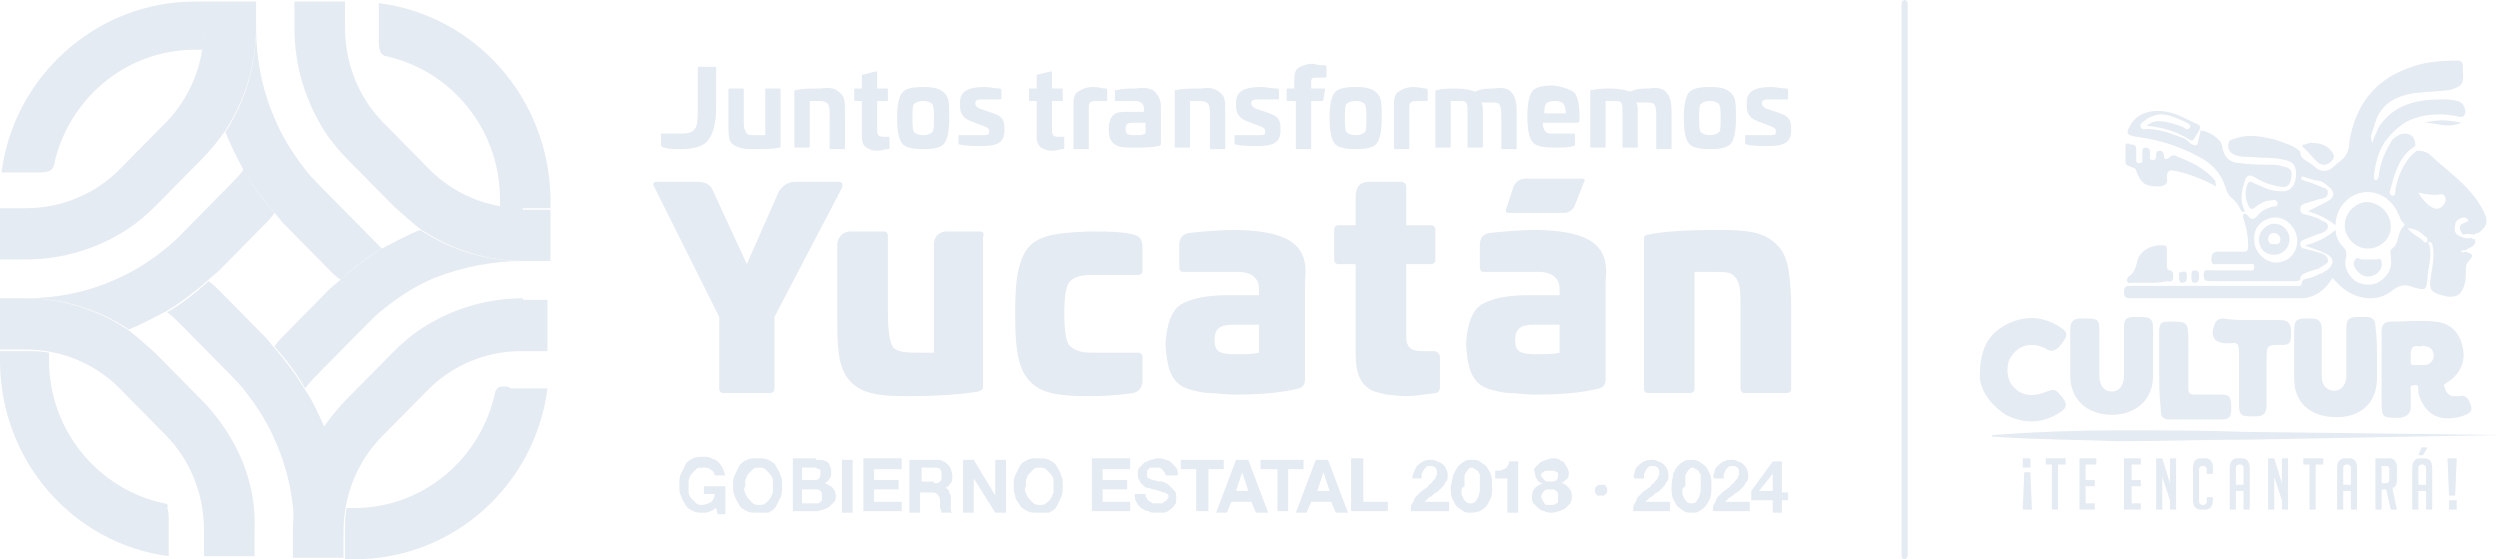 <svg width="447" height="100" viewBox="0 0 447 100" fill="none" xmlns="http://www.w3.org/2000/svg">
<path d="M340.551 100C340.277 100 340.003 99.722 340.003 99.444V0.556C340.003 0.278 340.277 0 340.551 0C340.825 0 341.099 0.278 341.099 0.556V99.167C341.099 99.722 340.825 100 340.551 100Z" fill="#E4EBF2"/>
<path d="M0.274 30.833H6.855C7.403 30.833 8.226 30.833 8.774 30.556C9.048 30.556 9.323 30.278 9.597 29.722C12.065 17.778 22.484 8.889 34.823 8.889H36.194C36.468 7.5 36.468 6.111 36.468 4.444V0.278H34.823C17.274 0.278 2.468 13.611 0.274 30.833Z" fill="#E4EBF2"/>
<path d="M29.339 90C17.549 87.5 8.774 76.944 8.774 64.444V63.056C7.403 62.778 6.032 62.778 4.387 62.778H0V64.444C0 82.5 13.161 97.222 30.162 99.444V92.778C30.162 92.222 30.162 91.389 29.887 90.833C30.162 90.278 29.887 90 29.339 90Z" fill="#E4EBF2"/>
<path d="M89.388 69.167C89.114 69.167 88.839 69.444 88.565 70C86.097 81.944 75.678 90.833 63.339 90.833H61.968C61.694 92.222 61.694 93.611 61.694 95.278V100H63.339C81.162 100 95.694 86.667 97.888 69.444H91.307C90.759 68.889 89.936 69.167 89.388 69.167Z" fill="#E4EBF2"/>
<path d="M67.726 0.556V7.222C67.726 7.778 67.726 8.611 68.001 9.167C68.001 9.444 68.275 9.722 68.823 10C80.614 12.5 89.388 23.056 89.388 35.556V36.944C90.759 37.222 92.13 37.222 93.775 37.222H98.436V35.556C98.162 17.5 85.001 2.778 67.726 0.556Z" fill="#E4EBF2"/>
<path d="M40.033 76.389C38.936 74.722 37.565 73.056 35.92 71.389L27.694 63.056C26.049 61.667 24.678 60.278 22.758 58.889C17.274 55.278 10.968 53.333 4.387 53.333H0V62.5H4.661C10.968 62.5 17 65 21.387 69.444L29.613 77.778C34 82.222 36.468 88.333 36.468 94.722V99.444H45.517V94.722C45.791 88.333 43.871 81.944 40.033 76.389Z" fill="#E4EBF2"/>
<path d="M43.597 30.278C42.775 31.389 41.952 32.222 40.855 33.333L32.629 41.667C31.807 42.5 30.71 43.611 29.613 44.444C26.871 46.667 23.855 48.611 20.565 50C15.629 52.222 10.145 53.333 4.661 53.333C11.242 53.333 17.549 55.278 23.032 58.889C25.226 58.056 27.694 56.667 29.887 55.556C32.629 53.889 35.097 51.944 37.291 50C37.839 49.444 38.662 48.889 39.21 48.333L47.436 40C47.984 39.444 48.533 38.889 49.081 38.056C46.887 35.556 44.968 33.056 43.597 30.278Z" fill="#E4EBF2"/>
<path d="M36.468 0.278V5C36.468 11.389 34 17.5 29.613 21.944L21.387 30.278C17 34.722 10.968 37.222 4.661 37.222H0V46.389H4.661C11.242 46.389 17.549 44.444 23.032 40.833C24.678 39.722 26.323 38.333 27.968 36.667L36.194 28.333C37.565 26.944 38.936 25.278 40.307 23.333C43.871 17.778 45.791 11.389 45.791 4.722V0.278H36.468Z" fill="#E4EBF2"/>
<path d="M65.533 41.667L57.307 33.333C56.484 32.5 55.388 31.389 54.565 30.278C52.371 27.5 50.452 24.444 49.081 21.111C46.887 16.111 45.791 10.556 45.791 5C45.791 11.667 43.871 18.056 40.307 23.611C41.129 25.833 42.5 28.333 43.597 30.556C45.242 33.333 47.162 35.833 49.081 38.056C49.629 38.611 50.178 39.444 50.726 40L58.952 48.333C59.5 48.889 60.049 49.444 60.871 50C63.339 47.778 65.807 45.833 68.275 44.444C67.452 43.611 66.355 42.5 65.533 41.667Z" fill="#E4EBF2"/>
<path d="M93.501 37.222C87.194 37.222 81.162 34.722 76.775 30.278L68.549 21.944C64.162 17.5 61.694 11.389 61.694 5V0.278H52.646V5C52.646 11.667 54.565 18.056 58.13 23.611C59.226 25.278 60.597 26.944 62.242 28.611L70.468 36.944C72.113 38.333 73.484 39.722 75.404 41.111C80.888 44.722 87.194 46.667 93.775 46.667H98.436V37.5H93.501V37.222Z" fill="#E4EBF2"/>
<path d="M93.501 46.667C86.92 46.667 80.614 44.722 75.13 41.111C72.936 41.944 70.468 43.333 68.275 44.444C65.533 46.111 63.065 48.056 60.871 50C60.323 50.556 59.5 51.111 58.952 51.667L50.726 60C50.178 60.556 49.629 61.111 49.081 61.944C51.275 64.444 53.194 66.944 54.565 69.444C55.388 68.333 56.21 67.5 57.307 66.389L65.533 58.056C66.355 57.222 67.452 56.111 68.549 55.278C71.291 53.056 74.307 51.111 77.597 49.722C82.533 47.778 88.017 46.667 93.501 46.667Z" fill="#E4EBF2"/>
<path d="M93.501 53.333C86.92 53.333 80.614 55.278 75.13 58.889C73.484 60 71.839 61.389 70.194 63.056L61.968 71.389C60.597 72.778 59.226 74.444 57.855 76.389C54.291 81.944 52.371 88.333 52.371 95V99.722H61.42V95C61.42 88.611 63.888 82.5 68.275 78.056L76.501 69.722C80.888 65.278 86.92 62.778 93.227 62.778H97.888V53.611H93.501V53.333Z" fill="#E4EBF2"/>
<path d="M54.565 69.722C52.92 66.944 51 64.444 49.081 62.222C48.533 61.667 47.984 60.833 47.436 60.278L39.21 51.944C38.662 51.389 38.113 50.833 37.291 50.278C34.823 52.5 32.355 54.444 29.887 55.833C30.984 56.667 31.807 57.5 32.904 58.611L41.129 66.944C41.952 67.778 43.049 68.889 43.871 70C46.065 72.778 47.984 75.833 49.355 79.167C51.549 84.167 52.646 89.722 52.646 95.278C52.646 88.611 54.565 82.222 58.13 76.667C57.033 74.167 55.936 71.667 54.565 69.722Z" fill="#E4EBF2"/>
<path d="M279.679 38.056C280.502 38.056 281.325 37.5 281.599 36.667L283.244 32.5C283.518 32.222 283.244 31.944 282.97 31.944H272.825C272.002 31.944 271.179 32.222 270.631 33.333L269.26 37.5C269.26 37.778 269.26 38.056 269.534 38.056H279.679ZM149.711 32.5H142.308C140.937 32.5 140.114 33.056 139.291 34.167L133.533 47.222L127.501 34.167C126.953 32.778 125.856 32.5 124.485 32.5H117.63C116.807 32.5 116.533 32.778 117.082 33.611L128.598 56.667V69.444C128.598 70 128.872 70.278 129.42 70.278H137.646C138.195 70.278 138.469 70 138.469 69.444V56.667L150.533 33.611C150.808 32.778 150.533 32.5 149.711 32.5ZM175.211 41.389H169.179C168.082 41.389 166.985 42.222 166.985 43.611V63.056H163.695C161.501 63.056 160.13 62.778 159.582 61.944C159.033 60.833 158.759 59.167 158.759 55.556V42.222C158.759 41.667 158.485 41.389 157.937 41.389H151.904C150.808 41.389 149.711 42.5 149.711 43.611V58.333C149.711 63.611 150.259 66.389 152.179 68.333C154.098 70.278 156.84 70.833 162.05 70.833C167.533 70.833 171.646 70.556 174.937 70C175.485 69.722 175.759 69.722 175.759 69.167V42.5C176.034 41.667 175.759 41.389 175.211 41.389ZM202.631 41.944C200.437 41.389 198.243 41.389 194.679 41.389C187.824 41.667 184.534 42.222 182.888 45.833C181.792 48.333 181.517 51.111 181.517 56.111C181.517 61.111 181.792 63.889 182.888 66.389C184.808 70 187.824 70.833 194.679 70.833C198.243 70.833 200.437 70.555 202.631 70.278C203.727 70 204.276 69.167 204.276 68.055V63.889C204.276 63.333 204.001 63.056 203.453 63.056H194.953C193.034 63.056 191.937 62.5 191.114 61.667C190.566 60.833 190.292 58.889 190.292 56.111C190.292 53.333 190.566 51.389 191.114 50.556C191.663 49.722 193.034 49.167 194.953 49.167H203.453C204.001 49.167 204.276 48.889 204.276 48.333V44.444C204.276 43.056 204.002 42.222 202.631 41.944ZM317.518 43.611C315.599 41.667 312.857 41.111 307.647 41.111C301.615 41.111 297.228 41.389 294.76 41.944C294.212 41.944 293.938 42.222 293.938 42.778V69.444C293.938 70 294.212 70.278 294.76 70.278H302.164C302.712 70.278 302.986 70 302.986 69.444V48.611H306.276C308.744 48.611 309.567 48.611 310.389 49.722C311.212 50.833 311.212 52.222 311.212 56.111V69.444C311.212 70 311.486 70.278 312.035 70.278H319.438C319.986 70.278 320.26 70 320.26 69.444V53.611C319.986 48.333 319.712 45.556 317.518 43.611ZM275.018 41.111C271.728 41.111 268.712 41.389 266.244 41.667C265.147 41.944 264.599 42.5 264.599 43.889V47.778C264.599 48.333 264.873 48.611 265.147 48.611H275.018C277.486 48.611 278.857 49.722 278.857 51.667V52.778H273.373C269.534 52.778 266.792 53.333 264.873 54.444C263.228 55.556 262.405 57.778 262.131 61.389C262.405 66.667 263.502 68.889 266.792 69.722C267.889 70 268.986 70.278 270.083 70.278C271.179 70.278 272.55 70.555 274.47 70.555C278.857 70.555 282.696 70.278 285.986 69.444C286.809 69.167 287.083 68.611 287.083 67.778V50.278C287.631 45 285.986 41.389 275.018 41.111ZM278.857 63.056C277.76 63.333 276.389 63.333 274.47 63.333C271.728 63.333 270.905 62.778 270.905 60.833C270.905 58.889 271.728 58.056 274.196 58.056H278.857V63.056ZM221.276 41.111C217.985 41.111 214.969 41.389 212.502 41.667C211.405 41.944 210.856 42.5 210.856 43.889V47.778C210.856 48.333 211.131 48.611 211.405 48.611H221.276C223.744 48.611 225.115 49.722 225.115 51.667V52.778H219.631C215.792 52.778 213.05 53.333 211.131 54.444C209.485 55.556 208.663 57.778 208.389 61.389C208.663 66.667 209.76 68.889 213.05 69.722C214.147 70 215.244 70.278 216.34 70.278C217.437 70.278 218.808 70.555 220.727 70.555C225.115 70.555 228.953 70.278 232.244 69.444C233.066 69.167 233.34 68.611 233.34 67.778V50.278C233.889 45 232.244 41.389 221.276 41.111ZM225.115 63.056C224.018 63.333 222.647 63.333 220.727 63.333C217.985 63.333 217.163 62.778 217.163 60.833C217.163 58.889 217.985 58.056 220.453 58.056H225.115V63.056ZM256.373 62.778H254.454C252.26 62.778 251.437 62.222 251.437 60V47.222H255.824C256.373 47.222 256.647 46.944 256.647 46.389V41.111C256.647 40.556 256.373 40.278 255.824 40.278H251.437V33.333C251.437 32.778 250.889 32.5 250.615 32.5H244.857C243.486 32.5 242.389 33.056 242.389 35.278V40.278H239.373C238.824 40.278 238.55 40.556 238.55 41.111V46.389C238.55 46.944 238.824 47.222 239.373 47.222H242.389V63.333C242.389 66.667 243.211 68.611 245.131 69.722C246.228 70.278 247.05 70.278 247.873 70.555C248.695 70.555 249.792 70.833 251.437 70.833C252.808 70.833 254.453 70.555 256.647 70.278C257.195 70.278 257.47 69.722 257.47 69.167V63.611C257.195 63.056 256.921 62.778 256.373 62.778Z" fill="#E4EBF2"/>
<path d="M127.775 11.944C128.049 11.944 128.049 11.944 128.049 12.222V19.167C128.049 21.944 127.501 23.889 126.678 25C125.856 26.111 124.211 26.667 121.743 26.667C120.646 26.667 119.549 26.667 118.727 26.389C118.452 26.389 118.178 26.111 118.178 25.833V24.167C118.178 23.889 118.178 23.889 118.452 23.889H121.743C123.114 23.889 123.936 23.611 124.211 23.056C124.759 22.5 124.759 21.111 124.759 19.167V12.222C124.759 11.944 124.759 11.944 125.033 11.944H127.775Z" fill="#E4EBF2"/>
<path d="M139.291 15.833C139.566 15.833 139.566 15.833 139.566 16.111V26.111C139.566 26.389 139.566 26.389 139.291 26.389C138.195 26.667 136.549 26.667 134.63 26.667C132.711 26.667 131.888 26.389 131.065 25.833C130.243 25.278 130.243 24.167 130.243 21.944V16.111C130.243 15.833 130.243 15.833 130.517 15.833H132.711C132.985 15.833 132.985 15.833 132.985 16.111V21.389C132.985 22.222 132.985 23.056 133.259 23.333C133.533 24.167 133.807 24.167 135.178 24.167H136.824V16.111C136.824 15.833 136.824 15.833 137.098 15.833H139.291Z" fill="#E4EBF2"/>
<path d="M150.259 16.667C151.082 17.222 151.082 18.333 151.082 20.556V26.389C151.082 26.667 151.082 26.667 150.808 26.667H148.614C148.34 26.667 148.34 26.667 148.34 26.389V21.111C148.34 19.722 148.34 19.167 148.066 18.611C147.791 18.333 147.517 18.056 146.42 18.056H144.775V26.111C144.775 26.389 144.775 26.389 144.501 26.389H142.308C142.033 26.389 142.033 26.389 142.033 26.111V16.389C142.033 16.111 142.033 16.111 142.308 16.111C143.404 15.833 144.775 15.833 146.695 15.833C148.614 15.556 149.437 15.833 150.259 16.667Z" fill="#E4EBF2"/>
<path d="M156.566 12.778C156.84 12.778 156.84 12.778 156.84 13.056V15.833H158.485C158.759 15.833 158.759 15.833 158.759 16.111V17.778C158.759 18.056 158.759 18.056 158.485 18.056H156.84V23.333C156.84 24.167 157.114 24.444 157.937 24.444H158.759C159.033 24.444 159.033 24.444 159.033 24.722V26.389C159.033 26.667 159.033 26.667 158.759 26.667C158.211 26.667 157.662 26.944 157.114 26.944C156.291 26.944 156.017 26.944 155.469 26.667C154.646 26.389 154.098 25.833 154.098 24.444V18.056H153.001C152.727 18.056 152.727 18.056 152.727 17.778V16.111C152.727 15.833 152.727 15.833 153.001 15.833H154.098V13.611C154.098 13.333 154.098 13.333 154.372 13.333L156.566 12.778Z" fill="#E4EBF2"/>
<path d="M168.904 16.667C169.727 17.5 169.727 18.611 169.727 21.111C169.727 23.333 169.453 24.722 168.904 25.556C168.356 26.389 166.985 26.667 165.066 26.667C163.146 26.667 161.775 26.389 161.227 25.556C160.679 24.722 160.404 23.333 160.404 21.111C160.404 18.889 160.679 17.5 161.227 16.667C161.775 15.833 163.146 15.556 165.066 15.556C166.985 15.556 168.082 15.833 168.904 16.667ZM163.421 18.611C163.146 18.889 163.146 19.722 163.146 21.111C163.146 22.222 163.146 23.056 163.421 23.611C163.695 23.889 164.243 24.167 165.066 24.167C165.888 24.167 166.437 23.889 166.711 23.611C166.985 23.333 166.985 22.5 166.985 21.111C166.985 20 166.985 19.167 166.711 18.611C166.437 18.333 165.888 18.056 165.066 18.056C164.243 18.056 163.695 18.333 163.421 18.611Z" fill="#E4EBF2"/>
<path d="M178.776 15.833C179.05 15.833 179.05 16.111 179.05 16.111V17.5C179.05 17.778 179.05 17.778 178.776 17.778H175.485C174.663 17.778 174.388 18.056 174.388 18.333V18.611C174.388 18.889 174.663 19.167 175.211 19.444L177.679 20.278C179.324 20.833 179.598 21.667 179.598 23.056V23.333C179.598 25.556 178.227 26.111 175.485 26.111C174.114 26.111 172.743 26.111 171.646 25.833C171.372 25.833 171.372 25.833 171.372 25.556V24.444C171.372 24.167 171.372 24.167 171.646 24.167H175.485C176.582 24.167 176.856 24.167 176.856 23.611V23.333C176.856 23.056 176.582 22.778 175.759 22.5L173.566 21.667C172.195 21.111 171.646 20.278 171.646 18.889V18.333C171.646 16.389 173.017 15.556 176.034 15.556C176.856 15.556 177.953 15.833 178.776 15.833Z" fill="#E4EBF2"/>
<path d="M187.824 12.778C188.098 12.778 188.098 12.778 188.098 13.056V15.833H189.743C190.018 15.833 190.018 15.833 190.018 16.111V17.778C190.018 18.056 190.018 18.056 189.743 18.056H188.098V23.333C188.098 24.167 188.372 24.444 189.195 24.444H190.018C190.292 24.444 190.292 24.444 190.292 24.722V26.389C190.292 26.667 190.292 26.667 190.018 26.667C189.469 26.667 188.921 26.944 188.372 26.944C187.55 26.944 187.276 26.944 186.727 26.667C185.905 26.389 185.356 25.833 185.356 24.444V18.056H184.259C183.985 18.056 183.985 18.056 183.985 17.778V16.111C183.985 15.833 183.985 15.833 184.259 15.833H185.356V13.611C185.356 13.333 185.356 13.333 185.63 13.333L187.824 12.778Z" fill="#E4EBF2"/>
<path d="M197.695 15.833C197.969 15.833 197.969 16.111 197.969 16.111V17.778C197.969 18.056 197.969 18.056 197.695 18.056H196.05C194.953 18.056 194.679 18.333 194.679 19.167V26.389C194.679 26.667 194.679 26.667 194.405 26.667H192.211C191.937 26.667 191.937 26.667 191.937 26.389V18.333C191.937 17.5 192.211 16.667 192.759 16.389C193.582 15.833 194.405 15.556 195.501 15.556C196.324 15.556 197.147 15.833 197.695 15.833Z" fill="#E4EBF2"/>
<path d="M206.469 16.389C207.018 16.944 207.566 17.778 207.566 18.889V25.556C207.566 25.833 207.566 26.111 207.018 26.111C205.921 26.389 204.55 26.389 202.631 26.389C200.985 26.389 200.163 26.389 199.34 25.833C198.518 25.278 198.243 24.444 198.243 23.056C198.243 21.944 198.518 21.111 199.066 20.556C199.614 20 200.711 20 202.082 20H204.55V19.444C204.55 18.611 204.002 18.056 202.905 18.056H199.614C199.34 18.056 199.34 18.056 199.34 17.778V16.389C199.34 16.111 199.34 16.111 199.614 16.111C200.711 15.833 201.808 15.833 202.905 15.833C204.824 15.556 205.921 15.833 206.469 16.389ZM204.824 21.944H202.631C201.534 21.944 201.26 22.222 201.26 23.056C201.26 23.889 201.534 24.167 202.905 24.167C203.727 24.167 204.276 24.167 204.824 23.889V21.944Z" fill="#E4EBF2"/>
<path d="M218.26 16.667C219.082 17.222 219.082 18.333 219.082 20.556V26.389C219.082 26.667 219.082 26.667 218.808 26.667H216.615C216.34 26.667 216.34 26.667 216.34 26.389V21.111C216.34 19.722 216.34 19.167 216.066 18.611C215.792 18.333 215.518 18.056 214.421 18.056H212.776V26.111C212.776 26.389 212.776 26.389 212.502 26.389H210.308C210.034 26.389 210.034 26.389 210.034 26.111V16.389C210.034 16.111 210.034 16.111 210.308 16.111C211.405 15.833 212.776 15.833 214.695 15.833C216.34 15.556 217.437 15.833 218.26 16.667Z" fill="#E4EBF2"/>
<path d="M228.405 15.833C228.679 15.833 228.679 16.111 228.679 16.111V17.5C228.679 17.778 228.679 17.778 228.405 17.778H224.84C224.018 17.778 223.744 18.056 223.744 18.333V18.611C223.744 18.889 224.018 19.167 224.566 19.444L227.034 20.278C228.679 20.833 228.953 21.667 228.953 23.056V23.333C228.953 25.556 227.582 26.111 224.84 26.111C223.469 26.111 222.098 26.111 221.002 25.833C220.727 25.833 220.727 25.833 220.727 25.556V24.444C220.727 24.167 220.727 24.167 221.002 24.167H224.84C225.937 24.167 226.211 24.167 226.211 23.611V23.333C226.211 23.056 225.937 22.778 225.115 22.5L222.921 21.667C221.55 21.111 221.002 20.278 221.002 18.889V18.333C221.002 16.389 222.373 15.556 225.389 15.556C226.486 15.556 227.308 15.833 228.405 15.833Z" fill="#E4EBF2"/>
<path d="M236.905 11.667C237.179 11.667 237.179 11.944 237.179 11.944V13.611C237.179 13.889 237.179 13.889 236.905 13.889H235.534C234.711 13.889 234.437 13.889 234.437 14.722V15.833H236.631C236.905 15.833 236.905 15.833 236.905 16.111L236.631 17.778C236.631 18.056 236.357 18.056 236.357 18.056H234.437V26.389C234.437 26.667 234.437 26.667 234.163 26.667H231.969C231.695 26.667 231.695 26.667 231.695 26.389V18.056H230.324C230.05 18.056 230.05 18.056 230.05 17.778V16.111C230.05 15.833 230.05 15.833 230.324 15.833H231.421V14.167C231.421 13.056 231.695 12.222 232.518 11.944C233.066 11.667 233.889 11.389 234.711 11.389C235.808 11.667 236.357 11.667 236.905 11.667Z" fill="#E4EBF2"/>
<path d="M246.228 16.667C247.05 17.5 247.05 18.611 247.05 21.111C247.05 23.333 246.776 24.722 246.228 25.556C245.679 26.389 244.308 26.667 242.389 26.667C240.47 26.667 239.099 26.389 238.55 25.556C238.002 24.722 237.728 23.333 237.728 21.111C237.728 18.889 238.002 17.5 238.55 16.667C239.099 15.833 240.47 15.556 242.389 15.556C244.308 15.556 245.405 15.833 246.228 16.667ZM240.744 18.611C240.47 18.889 240.47 19.722 240.47 21.111C240.47 22.222 240.47 23.056 240.744 23.611C241.018 23.889 241.566 24.167 242.389 24.167C243.211 24.167 243.76 23.889 244.034 23.611C244.308 23.333 244.308 22.5 244.308 21.111C244.308 20 244.308 19.167 244.034 18.611C243.76 18.333 243.211 18.056 242.389 18.056C241.566 18.056 241.018 18.333 240.744 18.611Z" fill="#E4EBF2"/>
<path d="M255.002 15.833C255.276 15.833 255.276 16.111 255.276 16.111V17.778C255.276 18.056 255.276 18.056 255.002 18.056H253.357C252.26 18.056 251.986 18.333 251.986 19.167V26.389C251.986 26.667 251.986 26.667 251.712 26.667H249.518C249.244 26.667 249.244 26.667 249.244 26.389V18.333C249.244 17.5 249.518 16.667 250.066 16.389C250.889 15.833 251.712 15.556 252.808 15.556C253.631 15.556 254.453 15.833 255.002 15.833Z" fill="#E4EBF2"/>
<path d="M270.357 16.667C270.905 17.222 271.179 18.333 271.179 20V26.389C271.179 26.667 271.179 26.667 270.905 26.667H268.712C268.437 26.667 268.437 26.667 268.437 26.389V21.111C268.437 18.333 268.163 18.333 266.518 18.333C265.97 18.333 265.421 18.333 264.873 18.333C265.147 18.889 265.147 19.444 265.147 20.278V26.111C265.147 26.389 265.147 26.389 264.873 26.389H262.679C262.405 26.389 262.405 26.389 262.405 26.111V20.278C262.405 19.167 262.405 18.611 262.131 18.333C261.857 18.056 261.583 18.056 260.76 18.056H259.389V26.111C259.389 26.389 259.389 26.389 259.115 26.389H256.921C256.647 26.389 256.647 26.389 256.647 26.111V16.389C256.647 16.111 256.647 16.111 256.921 16.111C258.018 15.833 259.115 15.833 260.486 15.833C261.857 15.833 262.954 16.111 263.776 16.389C264.873 15.833 265.97 15.833 267.066 15.833C268.712 15.556 269.808 15.833 270.357 16.667Z" fill="#E4EBF2"/>
<path d="M281.599 16.667C282.147 17.5 282.421 18.889 282.421 20.833V21.389C282.421 21.667 282.421 21.944 281.873 21.944H275.841C275.841 22.778 276.115 23.333 276.389 23.611C276.663 23.889 277.212 23.889 278.034 23.889H281.325C281.599 23.889 281.599 23.889 281.599 24.167V25.833C281.599 26.111 281.599 26.111 281.325 26.111C280.502 26.389 279.405 26.389 277.76 26.389C275.841 26.389 274.47 26.111 273.921 25.278C273.373 24.444 273.099 23.056 273.099 20.833C273.099 18.611 273.373 17.222 273.921 16.389C274.47 15.556 275.841 15.278 277.76 15.278C279.68 15.556 281.05 16.111 281.599 16.667ZM276.115 20.278H279.954C279.954 18.611 279.405 18.056 278.034 18.056C276.389 18.056 276.115 18.611 276.115 20.278Z" fill="#E4EBF2"/>
<path d="M298.051 16.667C298.599 17.222 298.873 18.333 298.873 20V26.389C298.873 26.667 298.873 26.667 298.599 26.667H296.405C296.131 26.667 296.131 26.667 296.131 26.389V21.111C296.131 18.333 295.857 18.333 294.212 18.333C293.663 18.333 293.115 18.333 292.567 18.333C292.841 18.889 292.841 19.444 292.841 20.278V26.111C292.841 26.389 292.841 26.389 292.567 26.389H290.373C290.099 26.389 290.099 26.389 290.099 26.111V20.278C290.099 19.167 290.099 18.611 289.825 18.333C289.551 18.056 289.276 18.056 288.454 18.056H287.083V26.111C287.083 26.389 287.083 26.389 286.809 26.389H284.615C284.341 26.389 284.341 26.389 284.341 26.111V16.389C284.341 16.111 284.341 16.111 284.615 16.111C285.712 15.833 286.809 15.833 288.18 15.833C289.551 15.833 290.647 16.111 291.47 16.389C292.567 15.833 293.663 15.833 294.76 15.833C296.405 15.556 297.502 15.833 298.051 16.667Z" fill="#E4EBF2"/>
<path d="M309.567 16.667C310.389 17.5 310.389 18.611 310.389 21.111C310.389 23.333 310.115 24.722 309.567 25.556C309.018 26.389 307.647 26.667 305.728 26.667C303.809 26.667 302.438 26.389 301.889 25.556C301.341 24.722 301.067 23.333 301.067 21.111C301.067 18.889 301.341 17.5 301.889 16.667C302.438 15.833 303.809 15.556 305.728 15.556C307.647 15.556 308.744 15.833 309.567 16.667ZM304.083 18.611C303.809 18.889 303.809 19.722 303.809 21.111C303.809 22.222 303.809 23.056 304.083 23.611C304.357 23.889 304.905 24.167 305.728 24.167C306.551 24.167 307.099 23.889 307.373 23.611C307.647 23.333 307.647 22.5 307.647 21.111C307.647 20 307.647 19.167 307.373 18.611C307.099 18.333 306.551 18.056 305.728 18.056C304.905 18.056 304.357 18.333 304.083 18.611Z" fill="#E4EBF2"/>
<path d="M319.438 15.833C319.712 15.833 319.712 16.111 319.712 16.111V17.5C319.712 17.778 319.712 17.778 319.438 17.778H316.148C315.325 17.778 315.051 18.056 315.051 18.333V18.611C315.051 18.889 315.325 19.167 315.873 19.444L318.341 20.278C319.986 20.833 320.26 21.667 320.26 23.056V23.333C320.26 25.556 318.889 26.111 316.148 26.111C314.777 26.111 313.406 26.111 312.309 25.833C312.035 25.833 312.035 25.833 312.035 25.556V24.444C312.035 24.167 312.035 24.167 312.309 24.167H316.148C317.244 24.167 317.518 24.167 317.518 23.611V23.333C317.518 23.056 317.244 22.778 316.422 22.5L314.228 21.667C312.857 21.111 312.309 20.278 312.309 18.889V18.333C312.309 16.389 313.68 15.556 316.696 15.556C317.518 15.556 318.615 15.833 319.438 15.833Z" fill="#E4EBF2"/>
<path d="M126.953 91.389C126.678 91.667 126.13 91.667 125.856 91.667C125.033 91.667 124.485 91.667 123.936 91.389C123.388 91.111 122.84 90.833 122.565 90.278C122.291 89.722 122.017 89.444 121.743 88.611C121.469 88.055 121.469 87.5 121.469 86.667C121.469 86.111 121.469 85.278 121.743 84.722C122.017 84.167 122.291 83.611 122.565 83.055C122.84 82.5 123.388 82.222 123.936 81.944C124.485 81.667 125.033 81.667 125.856 81.667C126.404 81.667 126.678 81.667 127.227 81.944C127.775 82.222 128.049 82.222 128.324 82.5C128.598 82.778 128.872 83.056 129.146 83.611C129.42 83.889 129.42 84.444 129.695 85H127.775C127.775 84.444 127.501 84.167 126.953 83.889C126.678 83.611 126.13 83.611 125.582 83.611C125.033 83.611 124.759 83.611 124.485 83.889C124.211 84.167 123.936 84.444 123.662 84.722C123.388 85 123.388 85.278 123.114 85.833C123.114 86.111 123.114 86.667 123.114 86.944C123.114 87.222 123.114 87.778 123.114 88.056C123.114 88.333 123.388 88.889 123.662 89.167C123.936 89.444 124.211 89.722 124.485 90C124.759 90.278 125.307 90.278 125.582 90.278C126.13 90.278 126.678 90 127.227 89.722C127.501 89.444 127.775 88.889 127.775 88.333H125.856V86.944H129.695V91.944H128.324L128.049 90.833C127.775 90.833 127.501 91.389 126.953 91.389Z" fill="#E4EBF2"/>
<path d="M131.34 85C131.614 84.444 131.888 83.889 132.162 83.333C132.436 82.778 132.985 82.5 133.533 82.222C134.082 81.944 134.63 81.944 135.453 81.944C136.275 81.944 136.824 81.944 137.372 82.222C137.92 82.5 138.469 82.778 138.743 83.333C139.017 83.889 139.291 84.167 139.566 85C139.84 85.555 139.84 86.111 139.84 86.944C139.84 87.5 139.84 88.333 139.566 88.889C139.291 89.444 139.017 90 138.743 90.555C138.469 91.111 137.92 91.389 137.372 91.667C136.824 91.667 136.275 91.667 135.453 91.667C134.63 91.667 134.082 91.667 133.533 91.389C132.985 91.111 132.436 90.833 132.162 90.278C131.888 89.722 131.614 89.444 131.34 88.611C131.065 88.055 131.065 87.5 131.065 86.667C131.065 86.111 131.065 85.555 131.34 85ZM133.259 88.056C133.259 88.333 133.533 88.889 133.807 89.167C134.082 89.444 134.356 89.722 134.63 90C134.904 90.278 135.453 90.278 135.727 90.278C136.275 90.278 136.549 90.278 136.824 90C137.098 89.722 137.372 89.722 137.646 89.167C137.92 88.889 137.92 88.611 138.195 88.056C138.195 87.778 138.195 87.222 138.195 86.944C138.195 86.667 138.195 86.111 138.195 85.833C138.195 85.555 137.92 85 137.646 84.722C137.372 84.444 137.098 84.167 136.824 83.889C136.549 83.611 136.001 83.611 135.727 83.611C135.178 83.611 134.904 83.611 134.63 83.889C134.356 84.167 134.082 84.444 133.807 84.722C133.533 85 133.533 85.278 133.259 85.833C133.259 86.111 133.259 86.667 133.259 86.944C132.985 87.222 132.985 87.778 133.259 88.056Z" fill="#E4EBF2"/>
<path d="M145.872 82.222C146.42 82.222 146.695 82.222 146.969 82.222C147.243 82.222 147.517 82.5 147.791 82.5C148.066 82.778 148.34 82.778 148.34 83.333C148.614 83.611 148.614 83.889 148.614 84.444C148.614 85 148.614 85.278 148.34 85.555C148.066 86.111 147.791 86.111 147.517 86.389C148.066 86.667 148.614 86.944 148.888 87.222C149.162 87.5 149.437 88.055 149.437 88.611C149.437 89.167 149.437 89.444 149.162 89.722C148.888 90 148.614 90.278 148.34 90.555C148.066 90.833 147.791 90.833 147.243 91.111C146.969 91.111 146.42 91.389 146.146 91.389H141.759V81.944H145.872V82.222ZM145.598 85.833C145.872 85.833 146.146 85.833 146.42 85.555C146.695 85.278 146.695 85 146.695 84.722C146.695 84.444 146.695 84.444 146.695 84.167C146.695 83.889 146.42 83.889 146.42 83.889C146.42 83.889 146.146 83.889 145.872 83.611C145.598 83.611 145.598 83.611 145.324 83.611H143.404V85.833H145.598ZM145.598 90C145.872 90 145.872 90 146.146 90C146.42 90 146.42 90 146.695 89.722L146.969 89.444C146.969 89.167 146.969 89.167 146.969 88.889C146.969 88.333 146.969 88.055 146.695 87.778C146.42 87.5 146.146 87.5 145.598 87.5H143.404V90H145.598Z" fill="#E4EBF2"/>
<path d="M152.453 82.222V91.667H150.533V82.222H152.453Z" fill="#E4EBF2"/>
<path d="M161.227 83.889H156.291V85.833H160.679V87.5H156.291V89.722H161.227V91.389H154.372V81.944H161.227V83.889Z" fill="#E4EBF2"/>
<path d="M167.533 82.222C168.082 82.222 168.356 82.222 168.63 82.5C168.904 82.5 169.179 82.778 169.453 83.055C169.727 83.333 170.001 83.611 170.001 83.889C170.001 84.167 170.275 84.444 170.275 85C170.275 85.555 170.275 86.111 170.001 86.389C169.727 86.667 169.453 87.222 168.904 87.222C169.179 87.222 169.453 87.5 169.453 87.5C169.727 87.778 169.727 87.778 169.727 88.056C169.727 88.333 170.001 88.333 170.001 88.611C170.001 88.889 170.001 89.167 170.001 89.444C170.001 89.722 170.001 89.722 170.001 90C170.001 90.278 170.001 90.278 170.001 90.555C170.001 90.833 170.001 90.833 170.001 91.111C170.001 91.389 170.001 91.389 170.275 91.667H168.356C168.356 91.389 168.082 91.111 168.082 90.555C168.082 90.278 168.082 89.722 168.082 89.444C168.082 88.889 167.808 88.611 167.533 88.333C167.259 88.055 166.985 88.056 166.437 88.056H164.517V91.667H162.598V82.222H167.533ZM166.985 86.389C167.534 86.389 167.808 86.389 168.082 86.111C168.356 85.833 168.356 85.555 168.356 85C168.356 84.444 168.356 84.167 168.082 83.889C167.808 83.611 167.534 83.611 166.985 83.611H164.792V86.111H166.985V86.389Z" fill="#E4EBF2"/>
<path d="M174.114 82.222L177.953 88.611V82.222H179.872V91.667H177.953L174.114 85.555V91.667H172.195V82.222H174.114Z" fill="#E4EBF2"/>
<path d="M181.517 85C181.792 84.444 182.066 83.889 182.34 83.333C182.614 82.778 183.163 82.5 183.711 82.222C184.259 81.944 184.808 81.944 185.63 81.944C186.453 81.944 187.001 81.944 187.55 82.222C188.098 82.5 188.647 82.778 188.921 83.333C189.195 83.889 189.469 84.167 189.743 85C190.018 85.555 190.018 86.111 190.018 86.944C190.018 87.5 190.018 88.333 189.743 88.889C189.469 89.444 189.195 90 188.921 90.555C188.647 91.111 188.098 91.389 187.55 91.667C187.001 91.667 186.453 91.667 185.63 91.667C184.808 91.667 184.259 91.667 183.711 91.389C183.163 91.111 182.614 90.833 182.34 90.278C182.066 89.722 181.517 89.444 181.517 88.611C181.243 88.055 181.243 87.5 181.243 86.667C181.243 86.111 181.243 85.555 181.517 85ZM183.437 88.056C183.437 88.333 183.711 88.889 183.985 89.167C184.259 89.444 184.534 89.722 184.808 90C185.082 90.278 185.63 90.278 185.905 90.278C186.453 90.278 186.727 90.278 187.001 90C187.276 89.722 187.55 89.722 187.824 89.167C188.098 88.889 188.098 88.611 188.372 88.056C188.372 87.778 188.372 87.222 188.372 86.944C188.372 86.667 188.372 86.111 188.372 85.833C188.372 85.555 188.098 85 187.824 84.722C187.55 84.444 187.276 84.167 187.001 83.889C186.727 83.611 186.179 83.611 185.905 83.611C185.356 83.611 185.082 83.611 184.808 83.889C184.534 84.167 184.259 84.444 183.985 84.722C183.711 85 183.711 85.278 183.437 85.833C183.437 86.111 183.437 86.667 183.437 86.944C183.163 87.222 183.163 87.778 183.437 88.056Z" fill="#E4EBF2"/>
<path d="M202.082 83.889H197.147V85.833H201.534V87.5H197.147V89.722H202.082V91.389H195.227V81.944H202.082V83.889Z" fill="#E4EBF2"/>
<path d="M205.098 89.167C205.098 89.444 205.372 89.444 205.647 89.722C205.921 89.722 205.921 90 206.195 90C206.469 90 206.743 90 207.018 90C207.292 90 207.292 90 207.566 90C207.84 90 207.84 90 208.114 89.722C208.389 89.722 208.389 89.444 208.663 89.444C208.663 89.167 208.937 89.167 208.937 88.889C208.937 88.611 208.937 88.333 208.663 88.333C208.389 88.055 208.389 88.056 208.114 88.056C207.84 88.056 207.566 87.778 207.292 87.778C207.018 87.778 206.743 87.5 206.195 87.5C205.921 87.5 205.647 87.222 205.098 87.222C204.824 87.222 204.55 86.944 204.276 86.667C204.002 86.389 203.727 86.111 203.727 85.833C203.453 85.555 203.453 85.278 203.453 84.722C203.453 84.167 203.453 83.889 203.727 83.611C204.002 83.333 204.276 83.055 204.55 82.778C204.824 82.5 205.372 82.5 205.647 82.222C206.195 82.222 206.469 81.944 207.018 81.944C207.566 81.944 207.84 81.944 208.389 82.222C208.937 82.222 209.211 82.5 209.485 82.778C209.76 83.055 210.034 83.333 210.308 83.611C210.582 83.889 210.582 84.444 210.582 85H208.389C208.389 84.722 208.389 84.444 208.114 84.444C208.114 84.167 207.84 84.167 207.84 83.889C207.566 83.889 207.566 83.611 207.292 83.611C207.018 83.611 206.743 83.611 206.469 83.611C206.195 83.611 206.195 83.611 205.921 83.611C205.647 83.611 205.647 83.611 205.372 83.889L205.098 84.167C205.098 84.167 205.098 84.444 205.098 84.722C205.098 85 205.098 85 205.098 85.278L205.372 85.555C205.647 85.555 205.921 85.833 206.195 85.833C206.469 85.833 207.018 86.111 207.566 86.111C207.84 86.111 208.114 86.111 208.389 86.389C208.663 86.389 208.937 86.667 209.211 86.944C209.485 87.222 209.76 87.5 210.034 87.778C210.308 88.055 210.308 88.611 210.308 89.167C210.308 89.722 210.308 90 210.034 90.278C209.76 90.555 209.76 90.833 209.211 91.111C208.937 91.389 208.389 91.667 208.114 91.667C208.114 91.667 207.566 91.667 206.743 91.667C206.195 91.667 205.647 91.667 205.372 91.389C204.824 91.389 204.55 91.111 204.002 90.833C203.727 90.556 203.453 90.278 203.179 89.722C202.905 89.444 202.905 88.889 202.905 88.333H204.824C204.824 88.611 204.824 88.889 205.098 89.167Z" fill="#E4EBF2"/>
<path d="M211.131 83.889V82.222H218.808V83.889H216.066V91.389H213.873V83.889H211.131Z" fill="#E4EBF2"/>
<path d="M223.195 82.222L226.76 91.667H224.566L223.744 89.722H220.179L219.356 91.667H217.437L221.002 82.222H223.195ZM223.195 87.778L222.098 84.444L221.002 87.778H223.195Z" fill="#E4EBF2"/>
<path d="M225.389 83.889V82.222H233.066V83.889H230.324V91.389H228.405V83.889H225.389Z" fill="#E4EBF2"/>
<path d="M237.453 82.222L241.018 91.667H238.824L238.002 89.722H234.437L233.615 91.667H231.695L235.26 82.222H237.453ZM237.728 87.778L236.631 84.444L235.534 87.778H237.728Z" fill="#E4EBF2"/>
<path d="M243.76 89.722H248.147V91.389H241.566V81.944H243.76V89.722Z" fill="#E4EBF2"/>
<path d="M252.808 84.444C253.083 83.889 253.083 83.611 253.357 83.333C253.631 83.055 253.905 82.778 254.454 82.5C255.002 82.222 255.276 82.222 255.824 82.222C256.373 82.222 256.647 82.222 256.921 82.5C257.195 82.5 257.744 82.778 258.018 83.055C258.292 83.333 258.566 83.611 258.566 83.889C258.841 84.167 258.841 84.722 258.841 85C258.841 85.555 258.841 85.833 258.566 86.111C258.292 86.389 258.292 86.667 258.018 86.944C257.744 87.222 257.47 87.5 257.195 87.778C256.921 88.055 256.647 88.055 256.373 88.333C256.099 88.611 255.824 88.889 255.55 88.889C255.276 89.167 255.002 89.444 254.728 89.722H259.115V91.389H252.26C252.26 90.833 252.26 90.278 252.534 90C252.808 89.722 252.808 89.167 253.083 88.889C253.357 88.611 253.631 88.333 253.905 88.056C254.179 87.778 254.728 87.5 255.002 87.222C255.276 87.222 255.276 86.944 255.55 86.667C255.824 86.389 256.099 86.389 256.099 86.111C256.373 85.833 256.373 85.833 256.647 85.555C256.647 85.278 256.921 85 256.921 84.722C256.921 84.167 256.921 83.889 256.647 83.611C256.373 83.333 256.099 83.333 255.55 83.333C255.276 83.333 255.002 83.333 255.002 83.611C254.728 83.611 254.728 83.889 254.454 84.167C254.454 84.444 254.179 84.722 254.179 84.722C254.179 85 254.179 85.278 254.179 85.555H252.534C252.534 85.278 252.534 85 252.808 84.444Z" fill="#E4EBF2"/>
<path d="M259.937 84.722C260.212 84.167 260.486 83.611 260.76 83.333C261.034 83.055 261.308 82.778 261.857 82.5C262.131 82.222 262.679 82.222 263.228 82.222C263.776 82.222 264.05 82.222 264.599 82.5C264.873 82.778 265.421 83.055 265.696 83.333C265.97 83.611 266.244 84.167 266.518 84.722C266.792 85.278 266.792 86.111 266.792 86.944C266.792 87.778 266.792 88.611 266.518 89.167C266.244 89.722 265.97 90.278 265.696 90.555C265.421 90.833 265.147 91.111 264.599 91.389C263.776 91.667 263.228 91.667 262.954 91.667C262.405 91.667 262.131 91.667 261.583 91.389C261.308 91.111 260.76 90.833 260.486 90.555C260.212 90.278 259.937 89.722 259.663 89.167C259.389 88.611 259.389 87.778 259.389 86.944C259.663 86.111 259.663 85.278 259.937 84.722ZM261.308 87.778C261.308 88.055 261.308 88.611 261.583 88.889C261.583 89.167 261.857 89.444 262.131 89.722C262.405 90 262.679 90 262.954 90C263.228 90 263.502 90 263.776 89.722C264.05 89.444 264.05 89.167 264.325 88.889C264.325 88.611 264.599 88.055 264.599 87.778C264.599 87.5 264.599 87.222 264.599 86.944C264.599 86.667 264.599 86.667 264.599 86.389C264.599 86.111 264.599 85.833 264.599 85.833C264.599 85.555 264.599 85.278 264.599 85C264.599 84.722 264.325 84.444 264.325 84.444C264.325 84.167 264.05 84.167 263.776 83.889C263.502 83.889 263.502 83.611 263.228 83.611C262.954 83.611 262.679 83.611 262.679 83.889C262.405 83.889 262.405 84.167 262.131 84.444C262.131 84.722 261.857 84.722 261.857 85C261.857 85.278 261.857 85.555 261.857 85.833C261.857 86.111 261.857 86.389 261.857 86.389C261.857 86.667 261.857 86.667 261.857 86.944C261.308 87.222 261.308 87.5 261.308 87.778Z" fill="#E4EBF2"/>
<path d="M269.534 85.555H267.341V84.167C267.615 84.167 267.889 84.167 268.163 84.167C268.437 84.167 268.712 83.889 268.986 83.889C269.26 83.611 269.534 83.611 269.534 83.333C269.808 83.055 269.808 82.778 269.808 82.5H271.454V91.667H269.534V85.555Z" fill="#E4EBF2"/>
<path d="M274.47 83.611C274.744 83.333 275.018 83.055 275.292 82.778C275.567 82.5 275.841 82.5 276.389 82.222C276.663 82.222 277.212 81.944 277.486 81.944C278.034 81.944 278.583 81.944 278.857 82.222C279.131 82.5 279.679 82.5 279.679 82.778C279.954 83.055 279.954 83.333 280.228 83.611C280.228 83.889 280.502 84.167 280.502 84.444C280.502 85 280.502 85.278 280.228 85.555C279.954 85.833 279.68 86.111 279.131 86.389C279.68 86.389 279.954 86.667 280.502 87.222C280.776 87.5 281.05 88.055 281.05 88.611C281.05 89.167 281.05 89.444 280.776 90C280.502 90.278 280.228 90.556 279.954 90.833C279.679 91.111 279.405 91.111 278.857 91.389C278.583 91.389 278.034 91.667 277.486 91.667C276.938 91.667 276.663 91.667 276.115 91.389C275.841 91.389 275.292 91.111 275.018 90.833C274.744 90.556 274.47 90.278 274.196 90C273.921 89.722 273.921 89.167 273.921 88.611C273.921 88.055 274.196 87.5 274.47 87.222C274.744 86.944 275.292 86.667 275.841 86.389C275.292 86.389 275.018 86.111 274.744 85.555C274.47 85.278 274.47 84.722 274.47 84.444C274.196 84.167 274.196 83.889 274.47 83.611ZM275.841 89.444C275.841 89.722 276.115 89.722 276.115 90C276.389 90.278 276.389 90.278 276.663 90.278C276.938 90.278 276.938 90.278 277.212 90.278C277.486 90.278 277.76 90.278 277.76 90.278C278.034 90.278 278.034 90 278.309 90C278.583 90 278.583 89.722 278.583 89.444C278.583 89.167 278.583 89.167 278.583 88.889C278.583 88.611 278.583 88.333 278.583 88.333C278.583 88.055 278.309 88.055 278.309 87.778C278.034 87.778 278.034 87.5 277.76 87.5C277.486 87.5 277.486 87.5 277.212 87.5C276.663 87.5 276.389 87.5 276.115 87.778C275.841 88.055 275.567 88.333 275.567 88.889C275.567 88.889 275.567 89.167 275.841 89.444ZM276.115 85.833C276.389 86.111 276.663 86.111 277.212 86.111C277.486 86.111 278.034 86.111 278.309 85.833C278.583 85.555 278.583 85.278 278.583 85V84.722C278.583 84.444 278.583 84.444 278.309 84.444C278.309 84.444 278.034 84.167 277.76 84.167C277.486 84.167 277.486 84.167 276.938 84.167C276.663 84.167 276.663 84.167 276.389 84.167C276.115 84.167 276.115 84.444 275.841 84.444L275.567 84.722C275.567 85 275.567 85 275.567 85.278C275.841 85.278 275.841 85.555 276.115 85.833Z" fill="#E4EBF2"/>
<path d="M285.438 86.944C285.712 86.667 285.986 86.667 286.26 86.667C286.534 86.667 286.534 86.667 286.809 86.667C286.809 86.667 287.083 86.667 287.083 86.944L287.357 87.222C287.357 87.222 287.357 87.5 287.357 87.778C287.357 88.055 287.357 88.056 287.357 88.056L286.809 88.611C286.809 88.611 286.534 88.611 286.26 88.611C285.986 88.611 285.986 88.611 285.712 88.611C285.712 88.611 285.438 88.611 285.438 88.333L285.163 88.056C285.163 88.056 285.163 87.778 285.163 87.5C285.163 87.5 285.163 87.222 285.438 86.944Z" fill="#E4EBF2"/>
<path d="M292.292 84.444C292.292 83.889 292.567 83.611 292.841 83.333C293.115 83.055 293.389 82.778 293.938 82.5C294.486 82.222 294.76 82.222 295.309 82.222C295.857 82.222 296.131 82.222 296.405 82.5C296.68 82.5 297.228 82.778 297.502 83.055C297.776 83.333 298.051 83.611 298.051 83.889C298.325 84.167 298.325 84.722 298.325 85C298.325 85.555 298.325 85.833 298.051 86.111C297.776 86.389 297.776 86.667 297.502 86.944C297.228 87.222 296.954 87.5 296.68 87.778C296.405 88.055 296.131 88.055 295.857 88.333C295.583 88.611 295.309 88.889 295.034 88.889C294.76 89.167 294.486 89.444 294.212 89.722H298.599V91.389H292.018C292.018 90.833 292.018 90.278 292.292 90C292.567 89.722 292.567 89.167 292.841 88.889C293.115 88.611 293.389 88.333 293.663 88.056C293.938 87.778 294.486 87.5 294.76 87.222C295.034 87.222 295.034 86.944 295.309 86.667C295.583 86.389 295.857 86.389 295.857 86.111C296.131 85.833 296.131 85.833 296.405 85.555C296.405 85.278 296.68 85 296.68 84.722C296.68 84.167 296.68 83.889 296.405 83.611C296.131 83.333 295.857 83.333 295.309 83.333C295.034 83.333 294.76 83.333 294.76 83.611C294.486 83.611 294.486 83.889 294.212 84.167C294.212 84.444 293.938 84.722 293.938 84.722C293.938 85 293.938 85.278 293.938 85.555H292.292C292.018 85.278 292.018 85 292.292 84.444Z" fill="#E4EBF2"/>
<path d="M299.147 84.722C299.422 84.167 299.696 83.611 299.97 83.333C300.244 83.055 300.518 82.778 301.067 82.5C301.341 82.222 301.889 82.222 302.438 82.222C302.986 82.222 303.26 82.222 303.809 82.5C304.083 82.778 304.631 83.055 304.905 83.333C305.18 83.611 305.454 84.167 305.728 84.722C306.002 85.278 306.002 86.111 306.002 86.944C306.002 87.778 306.002 88.611 305.728 89.167C305.454 89.722 305.18 90.278 304.905 90.555C304.631 90.833 304.357 91.111 303.809 91.389C303.535 91.667 302.986 91.667 302.438 91.667C301.889 91.667 301.615 91.667 301.067 91.389C300.793 91.111 300.244 90.833 299.97 90.555C299.696 90.278 299.422 89.722 299.147 89.167C298.873 88.611 298.873 87.778 298.873 86.944C298.873 86.111 299.147 85.278 299.147 84.722ZM300.793 87.778C300.793 88.055 300.793 88.611 301.067 88.889C301.067 89.167 301.341 89.444 301.615 89.722C301.889 90 302.164 90 302.438 90C302.712 90 302.986 90 303.26 89.722C303.534 89.444 303.535 89.167 303.809 88.889C303.809 88.611 304.083 88.055 304.083 87.778C304.083 87.5 304.083 87.222 304.083 86.944C304.083 86.667 304.083 86.667 304.083 86.389C304.083 86.111 304.083 85.833 304.083 85.833C304.083 85.555 304.083 85.278 304.083 85C304.083 84.722 303.809 84.444 303.809 84.444C303.809 84.167 303.534 84.167 303.26 83.889C302.986 83.889 302.986 83.611 302.712 83.611C302.438 83.611 302.164 83.611 302.164 83.889C301.889 83.889 301.889 84.167 301.615 84.444C301.615 84.722 301.341 84.722 301.341 85C301.341 85.278 301.341 85.555 301.341 85.833C301.341 86.111 301.341 86.389 301.341 86.389C301.341 86.667 301.341 86.667 301.341 86.944C300.793 87.222 300.793 87.5 300.793 87.778Z" fill="#E4EBF2"/>
<path d="M306.551 84.444C306.551 83.889 306.825 83.611 307.099 83.333C307.373 83.055 307.647 82.778 308.196 82.5C308.744 82.222 309.018 82.222 309.567 82.222C310.115 82.222 310.389 82.222 310.664 82.5C310.938 82.5 311.486 82.778 311.76 83.055C312.035 83.333 312.309 83.611 312.309 83.889C312.583 84.167 312.583 84.722 312.583 85C312.583 85.555 312.583 85.833 312.309 86.111C312.035 86.389 312.035 86.667 311.76 86.944C311.486 87.222 311.212 87.5 310.938 87.778C310.664 88.055 310.389 88.055 310.115 88.333C309.841 88.611 309.567 88.889 309.293 88.889C309.018 89.167 308.744 89.444 308.47 89.722H312.857V91.389H306.276C306.276 90.833 306.276 90.278 306.551 90C306.825 89.722 306.825 89.167 307.099 88.889C307.373 88.611 307.647 88.333 307.922 88.056C308.196 87.778 308.744 87.5 309.018 87.222C309.293 87.222 309.293 86.944 309.567 86.667C309.841 86.389 310.115 86.389 310.115 86.111C310.389 85.833 310.389 85.833 310.664 85.555C310.664 85.278 310.938 85 310.938 84.722C310.938 84.167 310.938 83.889 310.664 83.611C310.389 83.333 310.115 83.333 309.567 83.333C309.293 83.333 309.018 83.333 309.018 83.611C308.744 83.611 308.744 83.889 308.47 84.167C308.47 84.444 308.196 84.722 308.196 84.722C308.196 85 308.196 85.278 308.196 85.555H306.551C306.276 85.278 306.276 85 306.551 84.444Z" fill="#E4EBF2"/>
<path d="M313.131 89.444V87.778L316.97 82.5H318.615V88.056H319.712V89.444H318.615V91.667H316.97V89.444H313.131ZM316.97 84.722L314.502 87.778H316.97V84.722Z" fill="#E4EBF2"/>
<path d="M361.664 83.611V81.944H363.035V83.611H361.664ZM361.664 91.111L361.938 84.444H363.035L363.309 91.111H361.664Z" fill="#E4EBF2"/>
<path d="M367.97 83.055V91.111H366.874V83.055H365.777V81.944H369.341V83.055H367.97Z" fill="#E4EBF2"/>
<path d="M371.809 91.111V81.944H374.825V83.055H372.906V85.833H374.551V86.944H372.906V90H374.551V91.111H371.809Z" fill="#E4EBF2"/>
<path d="M379.761 91.111V81.944H382.777V83.055H381.132V85.833H382.777V86.944H381.132V90H382.777V91.111H379.761Z" fill="#E4EBF2"/>
<path d="M387.987 86.389V81.944H389.083V91.111H387.987V89.444L386.616 85.278V91.111H385.519V81.944H386.616L387.987 86.389Z" fill="#E4EBF2"/>
<path d="M395.664 88.889V89.444C395.664 90.556 395.116 91.111 394.293 91.111H393.471C392.648 91.111 392.1 90.556 392.1 89.444V83.611C392.1 82.5 392.648 81.944 393.471 81.944H394.293C395.116 81.944 395.664 82.5 395.664 83.611V84.722H394.567V83.889C394.567 83.611 394.293 83.333 394.019 83.333H393.745C393.471 83.333 393.196 83.611 393.196 83.889V89.722C393.196 90 393.471 90.278 393.745 90.278H394.019C394.293 90.278 394.567 90 394.567 89.722V88.889H395.664Z" fill="#E4EBF2"/>
<path d="M399.777 91.111H398.68V83.611C398.68 82.5 399.229 81.944 400.051 81.944H400.874C401.697 81.944 402.245 82.5 402.245 83.611V91.111H401.148V87.778H399.777V91.111ZM401.148 86.667V83.611C401.148 83.333 400.874 83.055 400.6 83.055H400.326C400.051 83.055 399.777 83.333 399.777 83.611V86.667H401.148Z" fill="#E4EBF2"/>
<path d="M408.003 86.389V81.944H409.1V91.111H408.003V89.444L406.632 85.278V91.111H405.535V81.944H406.632L408.003 86.389Z" fill="#E4EBF2"/>
<path d="M414.035 83.055V91.111H412.939V83.055H411.842V81.944H415.406V83.055H414.035Z" fill="#E4EBF2"/>
<path d="M418.971 91.111H417.874V83.611C417.874 82.5 418.422 81.944 419.245 81.944H420.068C420.89 81.944 421.439 82.5 421.439 83.611V91.111H420.342V87.778H418.971V91.111ZM420.342 86.667V83.611C420.342 83.333 420.068 83.055 419.793 83.055H419.519C419.245 83.055 418.971 83.333 418.971 83.611V86.667H420.342Z" fill="#E4EBF2"/>
<path d="M424.729 81.944H427.197C428.019 81.944 428.568 82.5 428.568 83.611V85.833C428.568 86.667 428.293 87.222 427.745 87.222L428.568 91.111H427.471L426.648 87.5H425.826V91.111H424.729V81.944ZM425.826 86.389H426.648C426.923 86.389 427.197 86.111 427.197 85.833V83.889C427.197 83.333 426.923 83.333 426.648 83.333H425.826V86.389Z" fill="#E4EBF2"/>
<path d="M432.406 91.111H431.31V83.611C431.31 82.5 431.858 81.944 432.681 81.944H433.503C434.326 81.944 434.874 82.5 434.874 83.611V91.111H433.777V87.778H432.406V91.111ZM433.229 81.389H432.406L432.955 80H434.052L433.229 81.389ZM433.777 86.667V83.611C433.777 83.333 433.503 83.055 433.229 83.055H432.955C432.681 83.055 432.406 83.333 432.406 83.611V86.667H433.777Z" fill="#E4EBF2"/>
<path d="M439.261 81.944L438.987 88.611H437.89L437.616 81.944H439.261ZM439.261 89.444V91.111H437.89V89.444H439.261Z" fill="#E4EBF2"/>
<path fill-rule="evenodd" clip-rule="evenodd" d="M442.552 42.778C442.826 44.167 441.455 44.167 440.906 44.722C440.632 44.722 440.084 44.722 440.084 45C440.084 45.278 440.632 45 440.906 45C442.277 45.556 442.277 45.556 441.455 46.667C440.906 47.222 440.906 47.5 440.906 48.333C440.906 49.444 440.906 50.556 440.358 51.667C439.81 52.778 439.261 53.056 437.89 53.056C437.342 53.056 436.794 52.778 436.519 52.778C434.6 52.222 434.326 51.667 434.6 49.722C434.874 47.778 435.423 45.556 434.874 43.611C434.6 43.333 434.6 43.056 434.326 43.333C434.052 43.333 434.052 43.611 434.326 43.611C434.874 45.556 434.326 47.222 434.052 49.167C434.052 49.444 434.052 49.722 434.052 49.722C433.777 51.944 433.777 51.944 431.584 51.389C430.213 50.833 429.116 50.833 427.745 51.944C425.003 54.167 421.164 53.611 418.422 51.111C417.874 50.556 417.6 50.278 417.051 49.722C415.681 51.944 413.761 53.333 411.293 53.333C401.148 53.333 391.277 53.333 381.132 53.333C380.309 53.333 379.761 53.333 379.761 52.222C379.761 51.111 380.309 51.111 381.132 51.111C390.729 51.111 400.6 51.111 410.197 51.111C410.745 51.111 411.568 51.389 411.568 50.556C411.568 50.278 411.842 50 411.842 50C412.939 49.722 414.035 49.444 414.858 48.889C415.132 48.889 415.406 48.889 415.406 48.611C416.229 48.333 416.777 47.778 417.051 46.944C417.051 45.833 416.229 45.556 415.681 45.278C414.584 44.722 413.487 44.444 412.116 43.889C414.31 43.333 415.955 42.5 417.6 41.111C417.6 42.222 418.148 43.333 418.971 44.167C419.519 44.722 419.519 45 419.519 45.833C418.971 47.778 419.793 49.167 421.164 50.278C422.535 51.111 424.455 51.111 425.552 50.278C427.197 49.167 427.745 47.778 427.471 45.833C427.471 45.278 427.197 44.722 427.745 44.444C429.116 43.333 428.568 41.389 429.939 40.278C429.939 40.278 429.939 40 429.664 39.722C429.116 39.444 429.116 38.611 428.842 38.333C427.745 35.556 425.003 33.889 422.261 34.444C419.519 35 417.6 37.5 417.6 40.278C416.229 39.167 414.584 38.333 412.664 37.778C413.213 37.5 413.761 37.222 414.31 36.944C414.858 36.667 415.406 36.389 415.955 36.111C417.6 35.278 417.6 34.167 415.955 33.056C415.406 32.5 414.584 32.222 413.761 32.222C413.213 31.944 412.664 31.944 412.116 31.667C411.842 31.667 411.568 31.389 411.568 31.667C411.293 31.944 411.568 32.222 411.842 32.222C412.39 32.5 412.939 32.5 413.487 32.778C414.035 33.056 414.31 33.056 414.858 33.333C415.406 33.611 416.229 33.611 416.229 34.444C416.229 35.278 415.406 35.556 414.858 35.556C414.035 35.833 412.939 36.111 412.116 36.389C411.568 36.667 411.293 36.667 411.293 37.5C411.293 38.056 411.842 38.333 412.116 38.333C413.213 38.611 414.31 38.889 415.132 39.444C415.68 39.722 416.229 39.722 416.229 40.556C416.229 41.111 415.68 41.389 415.132 41.667C414.035 41.944 412.939 42.5 412.116 42.778C411.568 43.056 411.293 43.056 411.293 43.611C411.293 44.167 411.568 44.444 412.116 44.444C412.664 44.722 413.487 44.722 414.035 45C414.858 45.278 415.955 45.278 416.229 46.389C416.503 47.222 415.132 47.5 414.584 48.056C413.487 48.333 412.39 48.611 411.568 49.167C411.293 49.444 411.293 49.722 411.293 50C411.019 50.278 410.471 50.278 410.197 50.278C405.261 50.278 400.326 50.278 395.39 50.278C394.567 50.278 394.019 50.278 394.019 49.167C394.019 48.056 394.567 48.333 395.39 48.333C397.584 48.333 399.777 48.333 401.971 48.333C402.245 48.333 403.068 48.611 403.068 47.778C403.068 46.944 402.519 47.222 401.971 47.222C400.051 47.222 398.406 47.222 396.487 47.222C395.938 47.222 395.39 47.5 395.39 46.389C395.39 45.556 395.664 45 396.487 45C397.858 45 399.503 45 400.874 45C401.697 45 401.971 45 401.971 43.889C401.971 42.222 401.697 40.833 401.148 39.167C401.148 38.889 400.874 38.611 401.148 38.333C401.422 38.056 401.697 38.333 401.971 38.611C402.519 39.444 403.067 39.167 403.616 38.611C404.164 37.778 405.261 37.222 406.358 36.944C406.632 36.944 407.455 36.944 407.18 36.111C406.906 35.556 406.358 35.833 406.084 35.833C404.987 35.833 404.164 36.389 403.342 36.944C402.519 37.778 402.245 37.222 401.971 36.667C401.422 35.556 401.422 34.444 401.697 33.333C401.971 32.5 402.245 32.222 403.068 32.778C404.438 33.333 405.809 34.167 407.455 34.167C409.1 34.444 410.197 33.611 410.471 31.944C410.745 30 410.197 28.889 408.551 28.611C406.632 28.056 404.438 28.333 402.519 28.056C401.697 28.056 400.6 28.056 399.777 27.778C398.955 27.5 398.406 26.944 398.406 26.111C398.406 25 398.955 25 399.777 24.722C402.245 23.889 404.438 24.444 406.906 25C408.277 25.556 409.648 25.833 410.745 26.667C411.019 26.944 411.293 26.944 411.293 27.222C411.293 28.611 412.939 28.889 413.761 29.722C414.858 30.833 416.229 30.833 417.326 29.722C417.874 29.167 418.422 28.889 418.971 28.333C419.793 27.5 420.068 26.389 420.068 25.278C421.164 18.889 424.455 14.444 430.487 12.222C433.229 11.111 436.245 10.833 439.261 10.833C440.084 10.833 440.358 11.111 440.358 11.944C440.358 12.222 440.358 12.5 440.358 12.778C440.632 15 440.084 15.556 437.89 16.111C435.697 16.389 433.777 16.389 431.584 16.667C428.019 17.222 425.277 18.889 424.455 22.778C424.181 23.611 423.632 24.444 424.181 25.556C424.455 24.444 425.003 23.611 425.277 22.778C428.019 18.611 432.132 17.778 436.519 17.778C437.342 17.778 438.439 17.778 439.261 18.056C440.358 18.056 441.181 19.722 440.632 20.556C440.358 21.111 439.81 20.833 439.536 20.833C437.068 20.278 434.326 20.278 431.858 21.111C429.939 21.667 428.293 23.056 426.923 24.722C425.277 26.667 424.729 29.167 424.455 31.389C424.455 31.667 424.455 32.222 424.729 32.222C425.003 32.222 425.277 31.944 425.277 31.667C425.552 29.167 426.374 27.222 427.745 25C428.293 24.444 429.116 23.889 429.939 23.889C431.31 23.889 431.858 24.722 431.858 26.111C429.116 27.778 428.293 30.556 427.471 33.611C427.471 33.889 426.923 34.722 427.745 35C428.293 35 428.293 34.444 428.293 33.889C428.842 31.111 429.939 28.611 432.132 26.944C433.229 26.944 434.052 27.222 434.6 27.778C437.89 30.833 441.729 33.333 443.923 37.5C445.019 39.444 444.745 40.556 443.1 41.667C442.826 41.667 442.552 41.667 442.552 41.944C442.003 41.944 441.181 41.667 440.632 41.944H440.358C439.81 41.111 439.261 40.278 440.906 39.722C441.181 39.722 441.455 39.444 441.181 39.167C440.906 38.889 440.632 38.889 440.358 38.889C439.536 39.167 438.987 39.444 438.987 40.278C438.713 41.111 438.987 41.944 439.81 42.222C440.358 42.5 441.181 42.778 442.003 42.5C442.003 42.778 442.277 42.778 442.552 42.778ZM433.503 42.222C432.681 41.389 431.858 40.833 430.487 40.833C431.31 41.944 432.406 42.222 433.229 43.056C433.503 43.333 433.777 43.611 434.052 43.056C434.052 42.5 433.777 42.222 433.503 42.222ZM406.906 38.889C404.713 38.889 402.793 40.556 403.068 43.056C403.068 45 404.987 46.944 406.906 46.944C409.1 46.944 410.745 45.278 410.745 43.056C410.745 40.833 408.826 38.889 406.906 38.889ZM432.406 34.444C432.955 35.556 434.326 36.944 435.148 37.222C435.971 37.5 436.519 37.222 437.068 36.389C437.616 35.556 437.068 34.722 436.519 34.722C435.148 35 433.777 34.722 432.406 34.444Z" fill="#E4EBF2"/>
<path fill-rule="evenodd" clip-rule="evenodd" d="M425.826 66.111C425.826 63.889 425.826 61.389 425.826 59.167C425.826 58.056 426.374 57.5 427.471 57.5C430.213 57.5 432.681 57.222 435.423 57.5C438.165 57.778 439.81 59.444 440.358 62.222C440.906 64.722 439.81 66.944 437.616 68.333C437.342 68.611 436.794 68.611 437.068 69.167C437.342 70 437.616 70.555 438.439 70.833C438.987 70.833 439.261 70.833 439.81 70.833C440.632 70.555 441.181 71.111 441.455 71.667C442.277 73.333 442.003 73.889 440.084 74.444C436.245 75.555 433.503 74.167 432.406 70.278C432.406 70 432.406 70 432.406 69.722C432.406 69.167 432.406 68.611 431.584 68.889C430.761 68.889 431.035 69.444 431.035 70C431.035 70.833 431.035 71.944 431.035 72.778C431.035 73.889 430.487 74.444 429.116 74.722C425.826 74.722 425.826 74.722 425.826 71.389C425.826 69.444 425.826 67.778 425.826 66.111ZM432.681 61.944C431.31 61.667 431.035 62.222 431.035 63.611C431.035 63.889 431.035 64.444 431.035 64.722C431.035 65.278 431.31 65.278 431.584 65.278C432.406 65.278 433.229 65.278 433.777 65.278C434.6 65 435.148 64.444 435.148 63.611C435.148 62.778 434.6 61.944 433.777 61.944C433.229 61.667 432.955 61.944 432.681 61.944Z" fill="#E4EBF2"/>
<path fill-rule="evenodd" clip-rule="evenodd" d="M370.164 63.611C370.164 61.944 370.164 60.556 370.164 58.889C370.164 57.5 370.712 56.944 372.083 56.944H372.358C375.374 56.944 375.374 56.944 375.374 60C375.374 62.5 375.374 65 375.374 67.222C375.374 68.889 376.196 70 377.567 70C378.938 70 379.761 68.889 379.761 67.222C379.761 64.444 379.761 61.667 379.761 58.611C379.761 57.222 380.035 56.667 381.68 56.667C381.954 56.667 382.229 56.667 382.229 56.667C384.696 56.667 384.971 56.944 384.971 59.167C384.971 61.944 384.971 64.444 384.971 67.222C384.971 71.389 381.954 74.167 377.567 74.167C373.18 74.167 370.164 71.389 370.164 67.222C370.164 66.389 370.164 65 370.164 63.611Z" fill="#E4EBF2"/>
<path fill-rule="evenodd" clip-rule="evenodd" d="M425.003 63.611C425.003 64.722 425.003 65.833 425.003 66.944C425.277 72.5 421.439 75.278 415.955 74.444C412.39 73.889 410.197 71.389 410.197 67.778C410.197 65 410.197 61.944 410.197 59.167C410.197 57.5 410.471 56.944 412.116 56.944C412.39 56.944 412.939 56.944 413.213 56.944C414.584 56.944 415.132 57.5 415.132 58.889C415.132 61.667 415.132 64.444 415.132 67.222C415.132 68.333 415.406 69.167 416.503 69.722C418.148 70.278 419.519 69.167 419.519 67.222C419.519 64.444 419.519 61.667 419.519 58.889C419.519 57.222 419.793 56.667 421.713 56.667C422.261 56.667 422.535 56.667 423.084 56.667C424.181 56.667 424.729 57.222 424.729 58.333C425.003 60.556 425.003 62.222 425.003 63.611Z" fill="#E4EBF2"/>
<path fill-rule="evenodd" clip-rule="evenodd" d="M353.987 67.222C353.987 62.222 355.632 59.722 358.648 58.056C361.938 56.389 365.228 56.389 368.519 58.611C369.341 59.167 369.89 59.722 369.067 60.833C367.97 62.5 367.148 63.056 366.051 62.5C365.229 61.944 364.132 61.667 363.309 61.667C361.39 61.667 360.019 62.778 359.196 64.445C358.648 66.111 358.922 68.333 360.293 69.445C361.664 70.833 363.583 70.833 365.228 70.278C367.422 69.444 367.422 69.445 368.793 71.111C369.616 72.222 369.616 72.778 368.519 73.611C365.228 75.833 361.938 75.833 358.648 74.167C355.632 72.222 353.987 69.445 353.987 67.222Z" fill="#E4EBF2"/>
<path fill-rule="evenodd" clip-rule="evenodd" d="M393.471 23.333C394.842 23.333 397.309 25 397.309 26.111C397.584 28.056 398.68 29.167 400.6 29.167C402.245 29.444 404.164 29.444 406.084 29.444C406.632 29.444 407.455 29.444 408.003 29.722C409.648 30 409.922 30.556 409.648 31.944C409.374 33.333 408.826 33.611 407.455 33.333C405.809 33.056 404.438 32.5 403.068 31.667C402.245 31.111 401.697 31.389 401.422 32.222C400.874 33.889 400.326 35.833 401.422 37.778C400.874 38.056 400.874 37.778 400.6 37.5C400.326 36.667 399.777 36.111 399.229 35.556C398.406 35 398.132 34.167 397.858 33.333C397.035 30.833 395.39 29.167 393.196 28.056C389.632 26.111 386.067 25 381.954 24.444C380.309 24.167 380.035 23.889 380.858 22.5C381.954 20.278 384.696 19.444 387.438 20C389.358 20.278 391.003 21.389 392.922 22.222C393.471 22.5 393.471 22.778 393.196 23.333C392.922 23.889 392.648 24.167 392.374 24.722C392.1 25 392.1 25.278 391.551 25C389.358 23.611 386.89 22.778 383.874 22.5C384.422 21.944 385.245 21.667 385.793 21.667C387.438 21.667 389.083 22.222 390.454 22.778C390.729 23.056 391.277 23.333 391.551 22.778C391.826 22.222 391.277 22.222 391.003 21.944C389.906 21.389 388.535 20.833 387.438 20.556C386.067 20.278 384.696 20.556 383.325 21.667C383.051 21.944 382.503 22.222 382.777 22.778C383.051 23.333 383.6 23.056 383.874 23.056C386.067 23.056 388.261 23.889 390.454 24.722C391.277 25 391.826 26.389 392.922 25.833C392.922 25.833 393.196 24.444 393.471 23.333C393.471 23.611 393.471 23.611 393.471 23.333Z" fill="#E4EBF2"/>
<path fill-rule="evenodd" clip-rule="evenodd" d="M402.519 57.222C404.164 57.222 406.084 57.222 407.729 57.222C409.1 57.222 409.648 57.778 409.648 59.444C409.648 61.389 409.374 61.667 408.003 61.667C405.261 61.667 405.261 61.667 405.261 64.722C405.261 67.222 405.261 70 405.261 72.5C405.261 73.889 404.713 74.444 403.342 74.444C403.068 74.444 402.793 74.444 402.519 74.444C400.6 74.444 400.326 74.167 400.326 71.944C400.326 68.889 400.326 65.833 400.326 62.778C400.326 61.667 400.051 61.111 398.955 61.389C398.68 61.389 398.68 61.389 398.406 61.389C395.938 61.389 395.116 60.278 395.938 58.056C396.213 57.222 396.761 56.944 397.584 56.944C398.955 57.222 400.6 57.222 402.519 57.222Z" fill="#E4EBF2"/>
<path fill-rule="evenodd" clip-rule="evenodd" d="M386.067 66.111C386.067 63.889 386.067 61.667 386.067 59.444C386.067 57.778 386.342 57.5 387.987 57.5C391.003 57.5 391.277 57.5 391.277 60.833C391.277 63.611 391.277 66.389 391.277 69.444C391.277 70.278 391.551 70.555 392.374 70.555C394.019 70.555 395.664 70.555 397.309 70.555C398.68 70.555 398.955 71.111 398.955 72.778C398.955 74.444 398.68 75 397.309 75C394.293 75 391.003 75 387.987 75C386.616 75 386.342 74.444 386.342 73.055C386.067 70.555 386.067 68.333 386.067 66.111Z" fill="#E4EBF2"/>
<path fill-rule="evenodd" clip-rule="evenodd" d="M396.213 33.333C394.293 32.222 392.1 31.389 390.18 30.833C389.632 30.833 389.358 30.556 388.809 30.556C387.987 30.278 387.438 30.556 387.438 31.667C387.713 33.056 386.89 33.333 385.793 33.333C383.6 33.333 382.777 32.778 381.954 30.556C381.954 30.278 381.68 30 381.406 30C380.858 29.722 380.309 29.722 380.035 29.167C380.035 28.056 380.035 27.222 380.035 26.111C380.035 25.556 380.583 25.556 380.858 25.833C381.406 25.833 381.954 25.833 381.954 26.667C381.954 27.222 381.954 28.056 381.954 28.611C381.954 28.889 381.954 29.167 382.503 29.167C383.051 29.167 383.051 28.889 383.051 28.611C383.051 28.056 383.051 27.778 383.051 27.222C383.051 26.944 383.051 26.389 383.6 26.389C384.148 26.389 384.422 26.667 384.422 27.222C384.422 27.5 384.422 27.5 384.422 27.778C384.422 28.056 384.148 28.611 384.971 28.611C385.519 28.611 385.519 28.056 385.519 27.778C385.519 27.5 385.519 26.944 386.067 26.944C386.616 26.944 386.89 27.222 386.89 27.778C386.89 28.611 387.438 28.611 387.987 28.056C388.261 27.778 388.535 27.778 388.809 27.778C391.551 28.889 394.293 30 396.213 32.5C395.938 32.5 396.213 32.778 396.213 33.333Z" fill="#E4EBF2"/>
<path fill-rule="evenodd" clip-rule="evenodd" d="M384.422 50.556C383.325 50.556 382.229 50.556 381.132 50.556C380.858 50.556 380.583 50.833 380.309 50.278C380.309 50 380.309 49.722 380.583 49.444C381.68 48.889 381.954 47.5 382.229 46.389C382.777 44.722 384.971 43.611 386.89 43.889C387.438 43.889 387.438 44.167 387.438 44.722C387.438 45.556 387.438 46.389 387.438 47.222C387.438 47.778 387.438 48.333 387.987 48.333C388.809 48.611 388.535 49.167 388.535 49.722C388.535 50.556 387.713 50.278 387.438 50.278C386.342 50.556 385.245 50.556 384.422 50.556Z" fill="#E4EBF2"/>
<path fill-rule="evenodd" clip-rule="evenodd" d="M413.213 25.556C414.584 25.556 415.955 25.833 416.777 26.944C417.326 27.5 417.6 28.333 416.777 28.889C416.229 29.444 415.406 29.722 414.584 29.167C413.487 28.333 412.939 27.222 411.842 26.389C411.568 26.111 411.568 25.833 412.116 25.833C412.39 25.833 412.664 25.556 413.213 25.556Z" fill="#E4EBF2"/>
<path fill-rule="evenodd" clip-rule="evenodd" d="M433.503 21.944C435.697 21.389 437.616 21.389 440.084 21.944C437.616 23.056 435.697 21.944 433.503 21.944Z" fill="#E4EBF2"/>
<path fill-rule="evenodd" clip-rule="evenodd" d="M391.003 49.444C391.003 50 391.003 50.556 390.18 50.556C389.632 50.556 389.632 50 389.632 49.722C389.632 49.167 389.358 48.611 390.18 48.611C391.003 48.333 391.003 48.889 391.003 49.444Z" fill="#E4EBF2"/>
<path fill-rule="evenodd" clip-rule="evenodd" d="M391.825 49.444C391.825 48.889 391.826 48.333 392.374 48.333C393.196 48.333 393.196 48.889 393.196 49.444C393.196 50 393.196 50.556 392.374 50.556C391.826 50.556 391.825 50 391.825 49.444Z" fill="#E4EBF2"/>
<path fill-rule="evenodd" clip-rule="evenodd" d="M427.471 40.556C427.471 42.778 425.552 44.444 423.358 44.444C421.164 44.444 419.245 42.5 419.245 40.278C419.245 38.056 421.164 36.111 423.358 36.111C425.826 36.389 427.471 38.333 427.471 40.556Z" fill="#E4EBF2"/>
<path fill-rule="evenodd" clip-rule="evenodd" d="M423.358 49.444C422.535 49.444 421.713 48.889 421.164 48.056C420.89 47.5 420.616 46.944 421.164 46.389C421.439 45.833 421.987 46.389 422.261 46.389C423.084 46.389 423.906 46.389 425.003 46.389C425.552 46.111 425.826 46.389 425.826 46.944C426.1 48.056 425.003 49.444 423.358 49.444Z" fill="#E4EBF2"/>
<path fill-rule="evenodd" clip-rule="evenodd" d="M409.374 42.778C409.374 44.167 408.277 45.556 406.632 45.556C404.987 45.556 403.89 44.444 403.89 42.778C403.89 41.389 405.261 40 406.632 40C408.277 40 409.374 41.389 409.374 42.778ZM407.729 42.778C407.729 42.222 407.18 41.667 406.632 41.667C405.809 41.667 405.535 42.222 405.535 42.778C405.535 43.333 406.084 43.889 406.632 43.611C407.455 43.889 407.729 43.333 407.729 42.778Z" fill="#E4EBF2"/>
<path d="M446.939 77.778L401.697 78.611C394.019 78.611 386.616 78.889 378.938 78.889C371.261 78.611 363.858 78.611 356.18 78.056V77.778C363.858 77.222 371.261 76.944 378.938 76.944C386.616 76.944 394.019 76.944 401.697 77.222L446.939 77.778Z" fill="#E4EBF2"/>
</svg>
